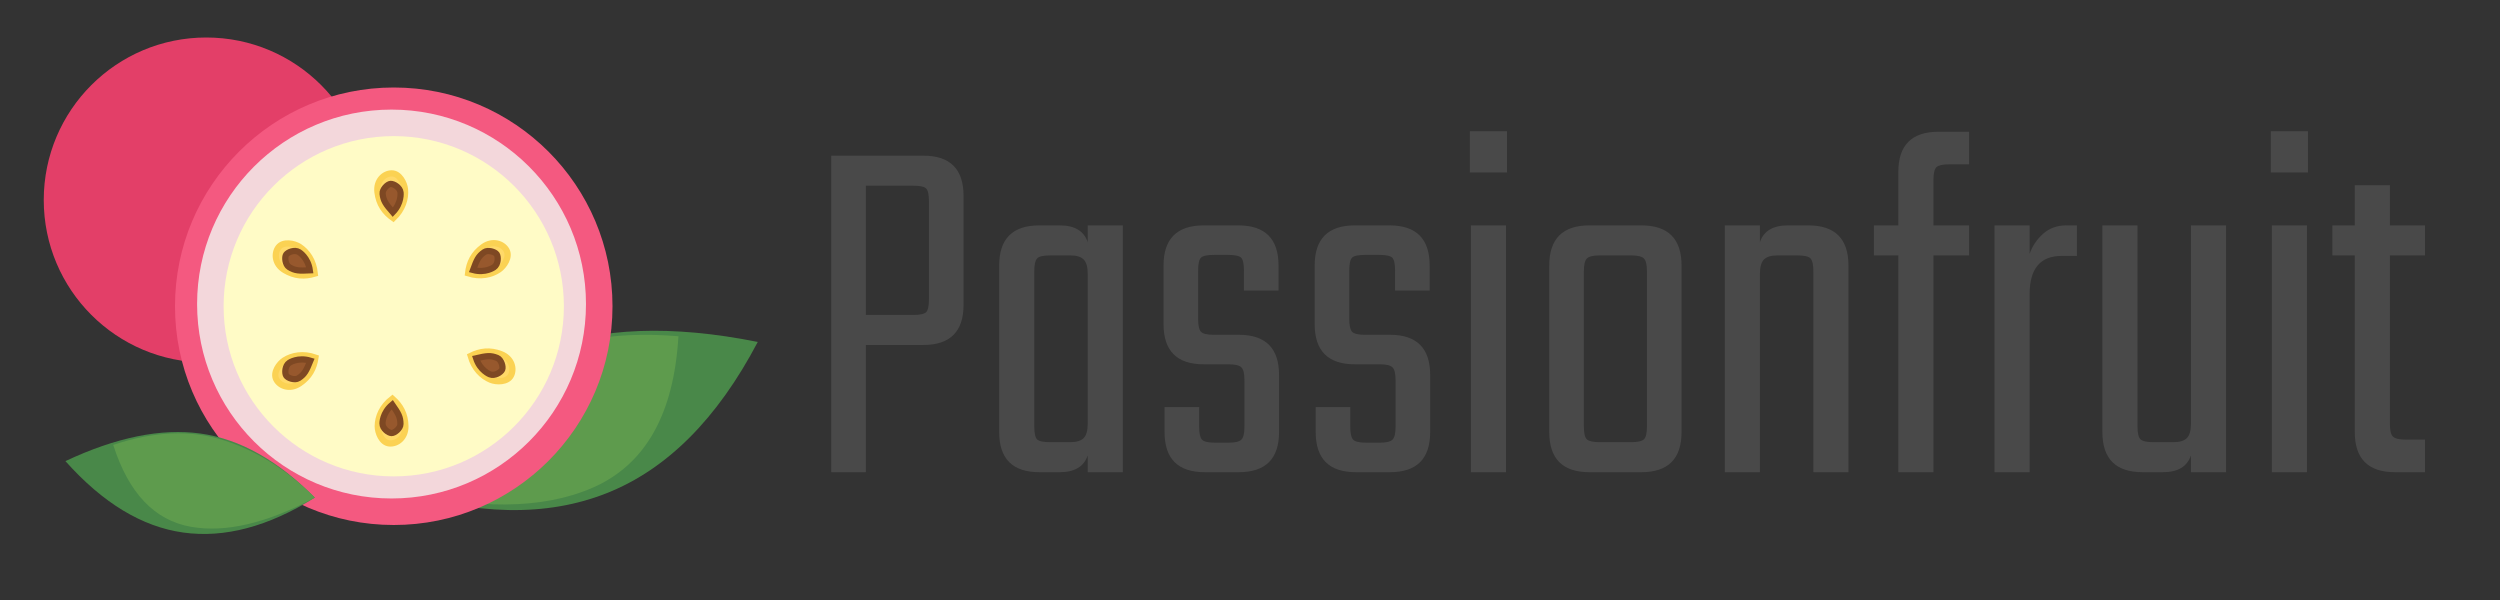 <svg width="400px" height="96px" viewBox="0 0 400 96" version="1.1" xmlns="http://www.w3.org/2000/svg" xmlns:xlink="http://www.w3.org/1999/xlink">
    <rect x="0" y="0" width="400" height="96" fill="#333333" stroke="none"/>
    <!-- Generator: Sketch 48.2 (47327) - http://www.bohemiancoding.com/sketch -->
    <desc>Created with Sketch.</desc>
    <defs></defs>
    <g id="Page-1" stroke="none" stroke-width="1" fill="none" fill-rule="evenodd">
        <g id="back" transform="translate(7, 6)" fill="#E33F68">
            <circle id="Oval" cx="26" cy="26" r="26"></circle>
        </g>
        <g id="leaf" transform="translate(92.121, 66.475) rotate(-63) translate(-92.121, -66.475) translate(68.418, 45.869)">
            <path d="M0,0 C2.138,13.592 7.098,23.815 14.88,30.668 C22.662,37.521 33.504,41.035 47.406,41.212 C43.603,27.66 37.992,17.618 30.574,11.086 C23.156,4.553 12.965,0.858 0,0 Z" id="Path-2" fill="#498849"></path>
            <path d="M0,0 C9.51,0.671 17.941,3.247 25.296,7.728 C32.65,12.21 38.369,19.463 42.453,29.488 C31.009,34.505 21.739,34.1 14.644,28.272 C7.864,22.704 2.982,13.28 0,0 Z" id="Path-3" fill="#5E9B4D"></path>
        </g>
        <g id="front" transform="translate(28, 14)">
            <circle id="Oval" fill="#F45980" cx="35" cy="35" r="35"></circle>
            <circle id="Oval-Copy" fill="#F3D7DB" cx="34.646" cy="34.646" r="31.111"></circle>
            <circle id="Oval-Copy" fill="#FFFBC6" cx="35" cy="35" r="27.222"></circle>
            <g id="dots" transform="translate(15.556, 12.727)">
                <g id="dot" transform="translate(19.091, 41.01) rotate(-43) translate(-19.091, -41.01) translate(16.263, 38.182)">
                    <path d="M5.619,0.032 C3.548,-0.166 1.916,0.585 0.901,1.658 C0.234,2.363 -0.446,3.998 0.381,4.933 C1.17,5.825 2.884,6.061 4.146,4.662 C5.408,3.264 5.788,1.744 5.619,0.032 Z" id="Path-4" stroke="#FBD253" fill="#FFD969"></path>
                    <path d="M4.949,0.714 C2.88,0.605 1.78,1.828 1.763,1.846 C1.176,2.47 1.437,3.628 1.763,3.957 C2.09,4.287 3.299,4.414 3.797,3.877 C4.57,3.046 4.704,2.429 4.949,0.714 Z" id="Path-5" stroke="#7E4823" fill="#97582D"></path>
                </g>
                <g id="dot" transform="translate(3.535, 14.848) rotate(79) translate(-3.535, -14.848) translate(0.707, 12.02)">
                    <path d="M5.619,0.032 C3.548,-0.166 1.916,0.585 0.901,1.658 C0.234,2.363 -0.446,3.998 0.381,4.933 C1.17,5.825 2.884,6.061 4.146,4.662 C5.408,3.264 5.788,1.744 5.619,0.032 Z" id="Path-4" stroke="#FBD253" fill="#FFD969"></path>
                    <path d="M4.949,0.714 C2.88,0.605 1.78,1.828 1.763,1.846 C1.176,2.47 1.437,3.628 1.763,3.957 C2.09,4.287 3.299,4.414 3.797,3.877 C4.57,3.046 4.704,2.429 4.949,0.714 Z" id="Path-5" stroke="#7E4823" fill="#97582D"></path>
                </g>
                <g id="dot" transform="translate(3.535, 32.525) rotate(14) translate(-3.535, -32.525) translate(0.707, 29.697)">
                    <path d="M5.619,0.032 C3.548,-0.166 1.916,0.585 0.901,1.658 C0.234,2.363 -0.446,3.998 0.381,4.933 C1.17,5.825 2.884,6.061 4.146,4.662 C5.408,3.264 5.788,1.744 5.619,0.032 Z" id="Path-4" stroke="#FBD253" fill="#FFD969"></path>
                    <path d="M4.949,0.714 C2.88,0.605 1.78,1.828 1.763,1.846 C1.176,2.47 1.437,3.628 1.763,3.957 C2.09,4.287 3.299,4.414 3.797,3.877 C4.57,3.046 4.704,2.429 4.949,0.714 Z" id="Path-5" stroke="#7E4823" fill="#97582D"></path>
                </g>
                <g id="dot" transform="translate(19.091, 4.242) rotate(131) translate(-19.091, -4.242) translate(16.263, 1.414)">
                    <path d="M5.619,0.032 C3.548,-0.166 1.916,0.585 0.901,1.658 C0.234,2.363 -0.446,3.998 0.381,4.933 C1.17,5.825 2.884,6.061 4.146,4.662 C5.408,3.264 5.788,1.744 5.619,0.032 Z" id="Path-4" stroke="#FBD253" fill="#FFD969"></path>
                    <path d="M4.949,0.714 C2.88,0.605 1.78,1.828 1.763,1.846 C1.176,2.47 1.437,3.628 1.763,3.957 C2.09,4.287 3.299,4.414 3.797,3.877 C4.57,3.046 4.704,2.429 4.949,0.714 Z" id="Path-5" stroke="#7E4823" fill="#97582D"></path>
                </g>
                <g id="dot" transform="translate(34.646, 14.848) rotate(192) translate(-34.646, -14.848) translate(31.818, 12.02)">
                    <path d="M5.619,0.032 C3.548,-0.166 1.916,0.585 0.901,1.658 C0.234,2.363 -0.446,3.998 0.381,4.933 C1.17,5.825 2.884,6.061 4.146,4.662 C5.408,3.264 5.788,1.744 5.619,0.032 Z" id="Path-4" stroke="#FBD253" fill="#FFD969"></path>
                    <path d="M4.949,0.714 C2.88,0.605 1.78,1.828 1.763,1.846 C1.176,2.47 1.437,3.628 1.763,3.957 C2.09,4.287 3.299,4.414 3.797,3.877 C4.57,3.046 4.704,2.429 4.949,0.714 Z" id="Path-5" stroke="#7E4823" fill="#97582D"></path>
                </g>
                <g id="dot" transform="translate(35.354, 31.818) rotate(-111) translate(-35.354, -31.818) translate(32.525, 28.99)">
                    <path d="M5.619,0.032 C3.548,-0.166 1.916,0.585 0.901,1.658 C0.234,2.363 -0.446,3.998 0.381,4.933 C1.17,5.825 2.884,6.061 4.146,4.662 C5.408,3.264 5.788,1.744 5.619,0.032 Z" id="Path-4" stroke="#FBD253" fill="#FFD969"></path>
                    <path d="M4.949,0.714 C2.88,0.605 1.78,1.828 1.763,1.846 C1.176,2.47 1.437,3.628 1.763,3.957 C2.09,4.287 3.299,4.414 3.797,3.877 C4.57,3.046 4.704,2.429 4.949,0.714 Z" id="Path-5" stroke="#7E4823" fill="#97582D"></path>
                </g>
            </g>
        </g>
        <g id="leaf" transform="translate(30.067, 76.647) scale(-1, 1) rotate(311) translate(-30.067, -76.647) translate(14.501, 63.271)">
            <path d="M0,0 C1.379,8.67 4.58,15.19 9.602,19.561 C14.623,23.932 21.619,26.174 30.59,26.286 C28.136,17.643 24.515,11.237 19.729,7.071 C14.942,2.904 8.366,0.547 0,0 Z" id="outer" fill="#498849"></path>
            <path d="M0,0 C6.167,0.428 11.635,2.071 16.404,4.929 C21.173,7.788 24.882,12.414 27.531,18.809 C20.11,22.009 14.098,21.75 9.497,18.033 C5.1,14.481 1.934,8.47 0,0 Z" id="inner" fill="#5E9B4D"></path>
        </g>
        <path d="M133,24.908 L147.737,24.908 C152.025,24.908 154.169,27.052 154.169,31.34 L154.169,48.763 C154.169,53.051 152.025,55.195 147.737,55.195 L138.536,55.195 L138.536,75.55 L133,75.55 L133,24.908 Z M148.632,47.868 L148.632,32.236 C148.632,31.15 148.483,30.458 148.184,30.159 C147.886,29.861 147.194,29.712 146.108,29.712 L138.536,29.712 L138.536,50.392 L146.108,50.392 C147.194,50.392 147.886,50.242 148.184,49.944 C148.483,49.645 148.632,48.953 148.632,47.868 Z M174.034,36.062 L179.652,36.062 L179.652,75.55 L174.034,75.55 L174.034,72.863 C173.437,74.654 171.945,75.55 169.557,75.55 L166.3,75.55 C162.012,75.55 159.868,73.406 159.868,69.118 L159.868,42.494 C159.868,38.206 162.012,36.062 166.3,36.062 L169.557,36.062 C171.945,36.062 173.437,36.958 174.034,38.749 L174.034,36.062 Z M168.01,70.746 L171.266,70.746 C172.243,70.746 172.949,70.529 173.383,70.095 C173.817,69.661 174.034,68.901 174.034,67.815 L174.034,43.797 C174.034,42.711 173.817,41.951 173.383,41.517 C172.949,41.083 172.243,40.866 171.266,40.866 L168.01,40.866 C166.924,40.866 166.232,41.029 165.933,41.354 C165.635,41.68 165.486,42.359 165.486,43.39 L165.486,68.222 C165.486,69.308 165.635,70 165.933,70.298 C166.232,70.597 166.924,70.746 168.01,70.746 Z M199.111,68.304 L199.111,60.813 C199.111,59.782 198.948,59.103 198.623,58.778 C198.297,58.452 197.618,58.289 196.587,58.289 L192.598,58.289 C188.31,58.289 186.166,56.145 186.166,51.857 L186.166,42.494 C186.166,38.206 188.31,36.062 192.598,36.062 L198.134,36.062 C202.422,36.062 204.566,38.206 204.566,42.494 L204.566,46.484 L199.03,46.484 L199.03,43.308 C199.03,42.223 198.88,41.531 198.582,41.232 C198.283,40.934 197.591,40.784 196.506,40.784 L194.226,40.784 C193.14,40.784 192.448,40.934 192.15,41.232 C191.851,41.531 191.702,42.223 191.702,43.308 L191.702,51.043 C191.702,52.074 191.851,52.753 192.15,53.079 C192.448,53.404 193.14,53.567 194.226,53.567 L198.216,53.567 C202.504,53.567 204.648,55.711 204.648,59.999 L204.648,69.118 C204.648,73.406 202.504,75.55 198.216,75.55 L192.761,75.55 C188.473,75.55 186.329,73.406 186.329,69.118 L186.329,65.128 L191.865,65.128 L191.865,68.304 C191.865,69.335 192.014,70.013 192.313,70.339 C192.611,70.665 193.303,70.828 194.389,70.828 L196.587,70.828 C197.618,70.828 198.297,70.665 198.623,70.339 C198.948,70.013 199.111,69.335 199.111,68.304 Z M223.292,68.304 L223.292,60.813 C223.292,59.782 223.129,59.103 222.804,58.778 C222.478,58.452 221.799,58.289 220.768,58.289 L216.779,58.289 C212.491,58.289 210.347,56.145 210.347,51.857 L210.347,42.494 C210.347,38.206 212.491,36.062 216.779,36.062 L222.315,36.062 C226.603,36.062 228.747,38.206 228.747,42.494 L228.747,46.484 L223.211,46.484 L223.211,43.308 C223.211,42.223 223.061,41.531 222.763,41.232 C222.464,40.934 221.772,40.784 220.687,40.784 L218.407,40.784 C217.322,40.784 216.629,40.934 216.331,41.232 C216.032,41.531 215.883,42.223 215.883,43.308 L215.883,51.043 C215.883,52.074 216.032,52.753 216.331,53.079 C216.629,53.404 217.322,53.567 218.407,53.567 L222.397,53.567 C226.685,53.567 228.829,55.711 228.829,59.999 L228.829,69.118 C228.829,73.406 226.685,75.55 222.397,75.55 L216.942,75.55 C212.654,75.55 210.51,73.406 210.51,69.118 L210.51,65.128 L216.046,65.128 L216.046,68.304 C216.046,69.335 216.195,70.013 216.494,70.339 C216.792,70.665 217.484,70.828 218.57,70.828 L220.768,70.828 C221.799,70.828 222.478,70.665 222.804,70.339 C223.129,70.013 223.292,69.335 223.292,68.304 Z M235.179,27.595 L235.179,21 L241.123,21 L241.123,27.595 L235.179,27.595 Z M240.96,75.55 L235.342,75.55 L235.342,36.062 L240.96,36.062 L240.96,75.55 Z M254.312,36.062 L262.617,36.062 C266.905,36.062 269.049,38.206 269.049,42.494 L269.049,69.118 C269.049,73.406 266.905,75.55 262.617,75.55 L254.312,75.55 C250.024,75.55 247.88,73.406 247.88,69.118 L247.88,42.494 C247.88,38.206 250.024,36.062 254.312,36.062 Z M263.512,68.222 L263.512,43.39 C263.512,42.359 263.35,41.68 263.024,41.354 C262.698,41.029 262.02,40.866 260.989,40.866 L255.941,40.866 C254.909,40.866 254.231,41.029 253.905,41.354 C253.579,41.68 253.417,42.359 253.417,43.39 L253.417,68.222 C253.417,69.308 253.579,70 253.905,70.298 C254.231,70.597 254.909,70.746 255.941,70.746 L260.989,70.746 C262.02,70.746 262.698,70.597 263.024,70.298 C263.35,70 263.512,69.308 263.512,68.222 Z M286.065,36.062 L289.322,36.062 C293.61,36.062 295.754,38.206 295.754,42.494 L295.754,75.55 L290.136,75.55 L290.136,43.39 C290.136,42.359 289.987,41.68 289.688,41.354 C289.39,41.029 288.698,40.866 287.612,40.866 L284.355,40.866 C283.378,40.866 282.673,41.083 282.239,41.517 C281.804,41.951 281.587,42.711 281.587,43.797 L281.587,75.55 L275.969,75.55 L275.969,36.062 L281.587,36.062 L281.587,38.749 C282.184,36.958 283.677,36.062 286.065,36.062 Z M315.05,26.292 L311.875,26.292 C310.843,26.292 310.165,26.441 309.839,26.74 C309.513,27.038 309.351,27.731 309.351,28.816 L309.351,36.062 L315.05,36.062 L315.05,40.866 L309.351,40.866 L309.351,75.55 L303.733,75.55 L303.733,40.866 L299.825,40.866 L299.825,36.062 L303.733,36.062 L303.733,27.513 C303.733,23.225 305.877,21.081 310.165,21.081 L315.05,21.081 L315.05,26.292 Z M330.601,36.062 L332.31,36.062 L332.31,40.947 L329.868,40.947 C326.448,40.947 324.739,42.983 324.739,47.054 L324.739,75.55 L319.121,75.55 L319.121,36.062 L324.739,36.062 L324.739,40.622 C325.173,39.373 325.892,38.301 326.896,37.406 C327.9,36.51 329.135,36.062 330.601,36.062 Z M350.548,36.062 L356.166,36.062 L356.166,75.55 L350.548,75.55 L350.548,72.863 C349.951,74.654 348.458,75.55 346.07,75.55 L342.813,75.55 C338.525,75.55 336.381,73.406 336.381,69.118 L336.381,36.062 L341.999,36.062 L341.999,68.222 C341.999,69.308 342.162,70 342.488,70.298 C342.813,70.597 343.492,70.746 344.523,70.746 L347.78,70.746 C348.757,70.746 349.462,70.529 349.897,70.095 C350.331,69.661 350.548,68.901 350.548,67.815 L350.548,36.062 Z M363.33,27.595 L363.33,21 L369.274,21 L369.274,27.595 L363.33,27.595 Z M369.111,75.55 L363.493,75.55 L363.493,36.062 L369.111,36.062 L369.111,75.55 Z M388,40.866 L382.382,40.866 L382.382,67.815 C382.382,68.846 382.545,69.525 382.871,69.851 C383.196,70.176 383.875,70.339 384.906,70.339 L388,70.339 L388,75.55 L383.196,75.55 C378.908,75.55 376.764,73.406 376.764,69.118 L376.764,40.866 L373.182,40.866 L373.182,36.062 L376.764,36.062 L376.764,29.63 L382.382,29.63 L382.382,36.062 L388,36.062 L388,40.866 Z" id="Passionfruit" fill="#494949"></path>
    </g>
</svg>